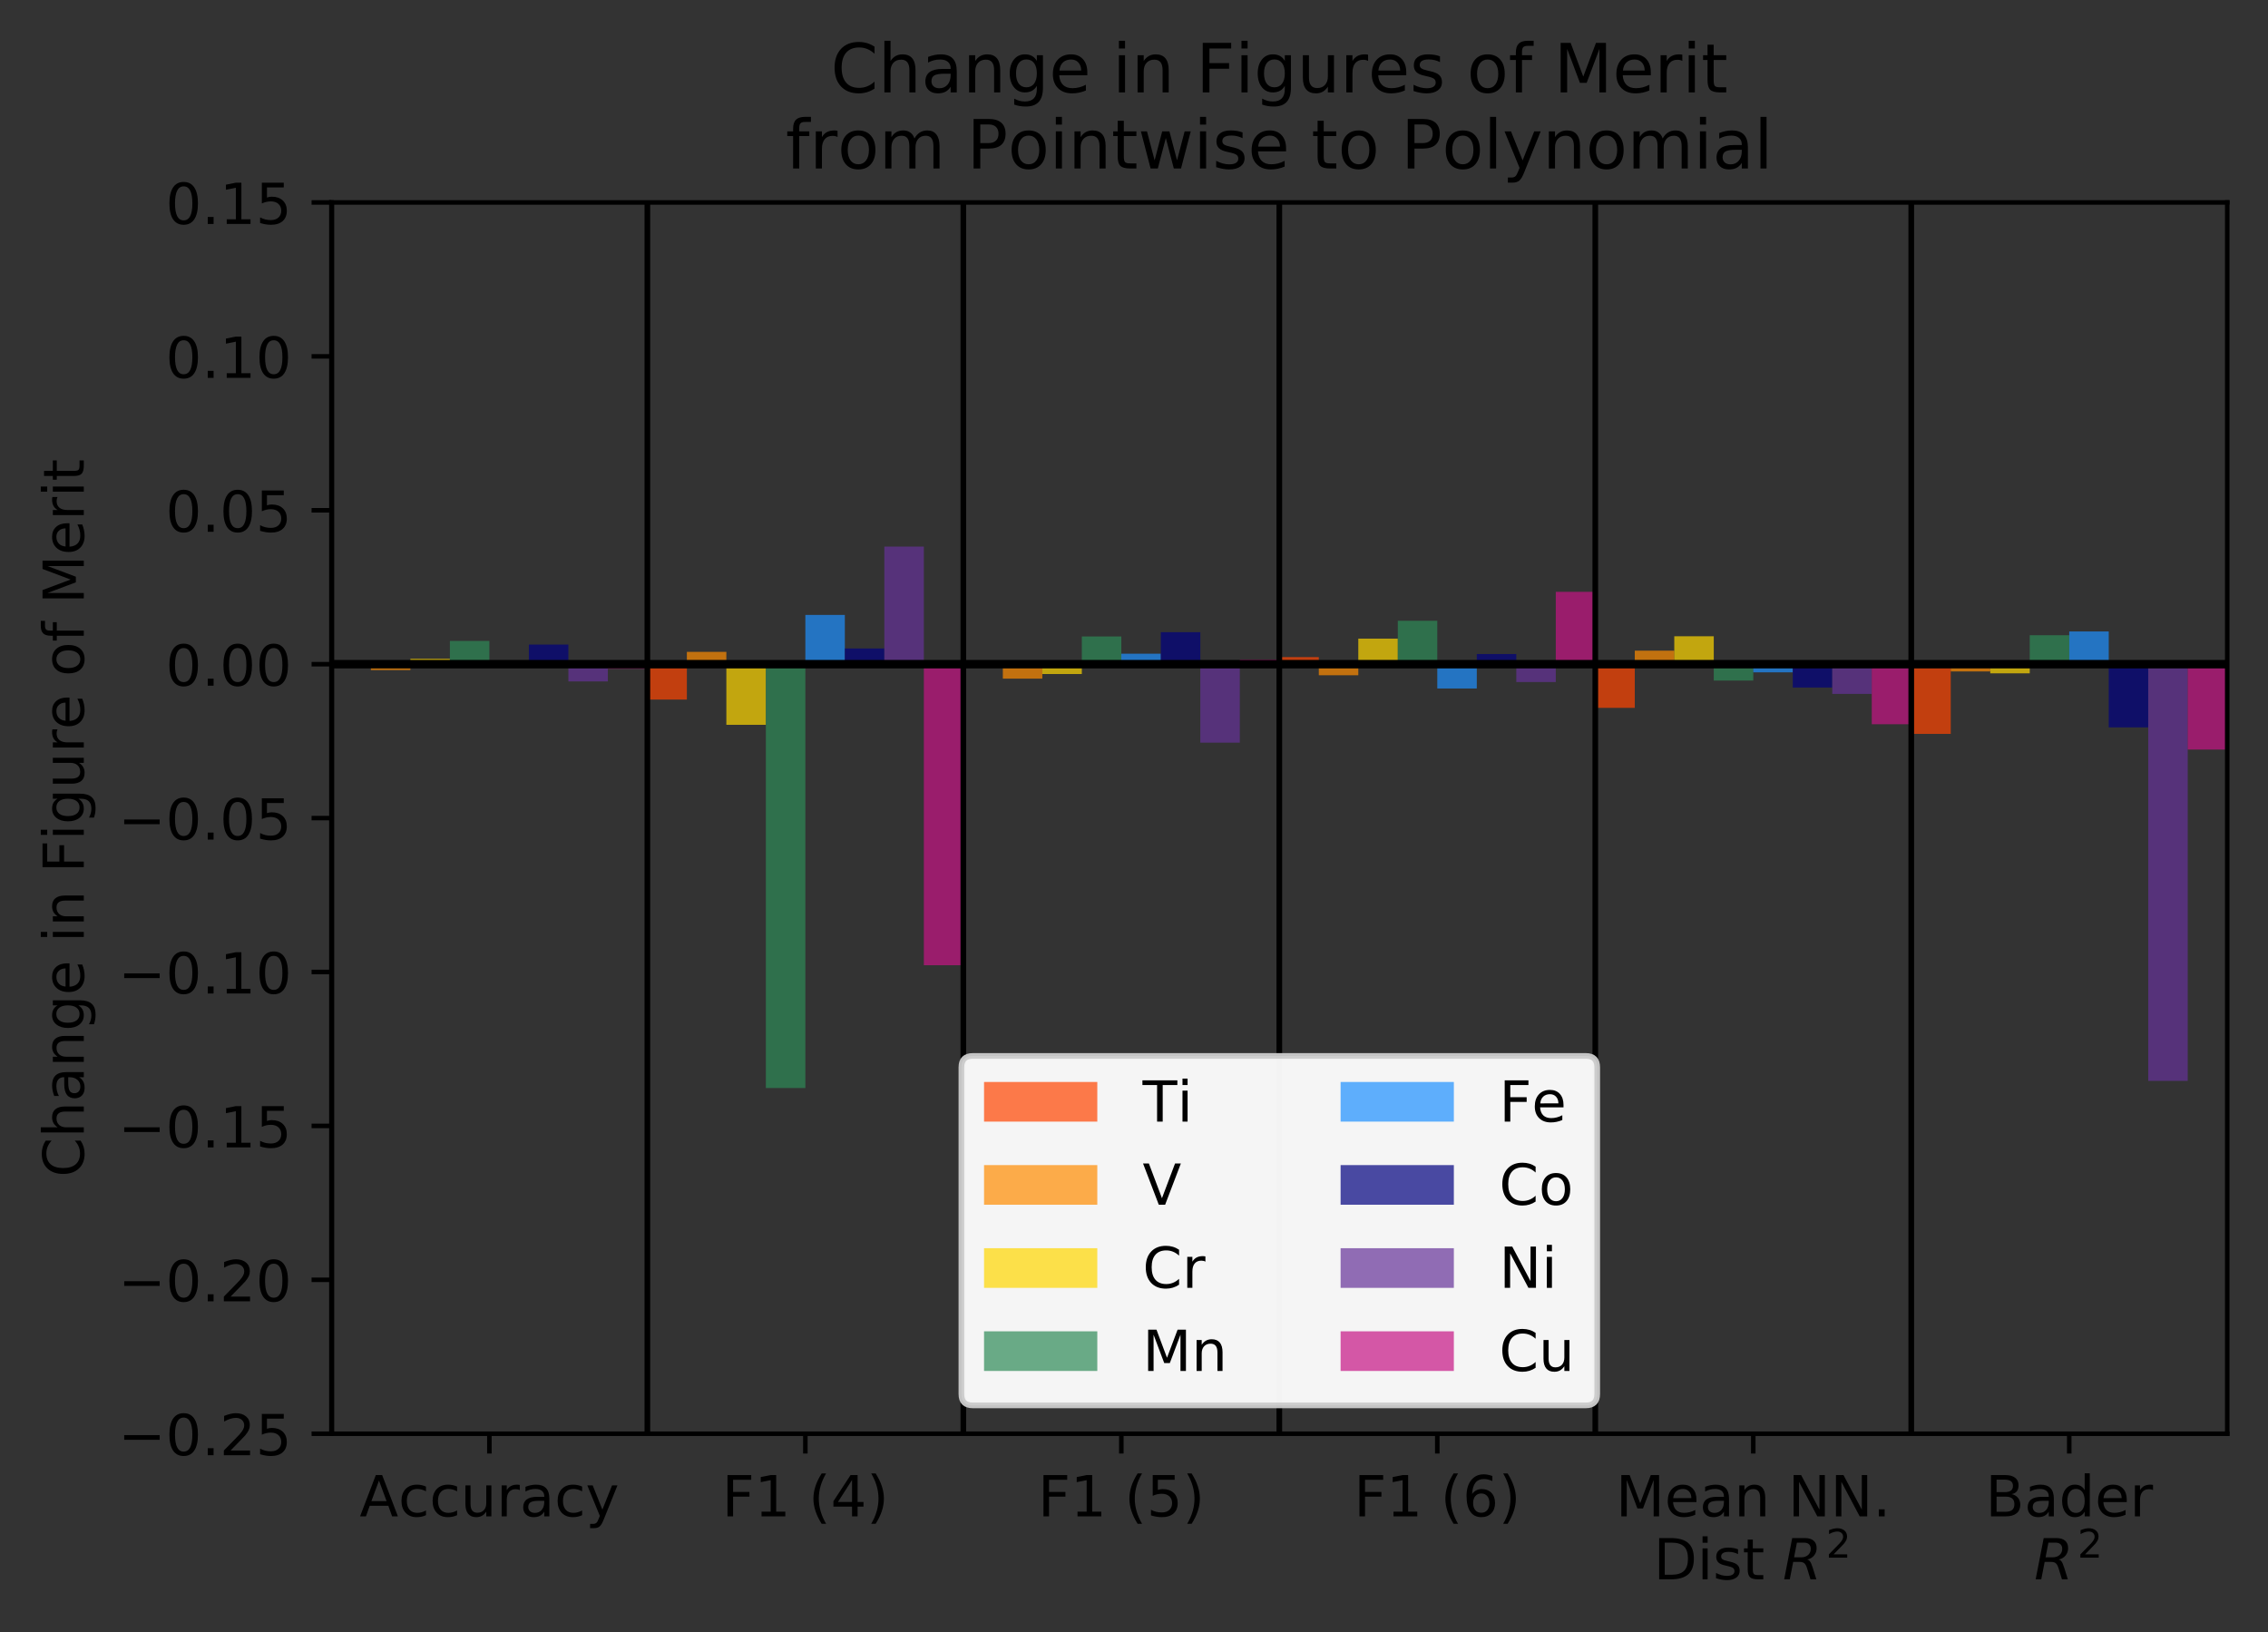 <?xml version="1.0" encoding="utf-8" standalone="no"?>
<!DOCTYPE svg PUBLIC "-//W3C//DTD SVG 1.1//EN"
  "http://www.w3.org/Graphics/SVG/1.1/DTD/svg11.dtd">
<!-- Created with matplotlib (https://matplotlib.org/) -->
<svg height="288.271pt" version="1.1" viewBox="0 0 400.523 288.271" width="400.523pt" xmlns="http://www.w3.org/2000/svg" xmlns:xlink="http://www.w3.org/1999/xlink">
 <rect x="0" y="0" width="400.523" height="288.271" fill="#333333" stroke="none"/>
 <defs>
  <style type="text/css">
*{stroke-linecap:butt;stroke-linejoin:round;}
  </style>
 </defs>
 <g id="figure_1">
  <g id="patch_1">
   <path d="M 0 288.271 
L 400.523 288.271 
L 400.523 0 
L 0 0 
z
" style="fill:none;"/>
  </g>
  <g id="axes_1">
   <g id="patch_2">
    <path d="M 58.523 253.196 
L 393.323 253.196 
L 393.323 35.755 
L 58.523 35.755 
z
" style="fill:none;"/>
   </g>
   <g id="patch_3">
    <path clip-path="url(#pd2d6c13c2e)" d="M 58.523 117.296 
L 65.498 117.296 
L 65.498 117.172 
L 58.523 117.172 
z
" style="fill:#ff4500;opacity:0.7;"/>
   </g>
   <g id="patch_4">
    <path clip-path="url(#pd2d6c13c2e)" d="M 114.323 117.296 
L 121.298 117.296 
L 121.298 123.547 
L 114.323 123.547 
z
" style="fill:#ff4500;opacity:0.7;"/>
   </g>
   <g id="patch_5">
    <path clip-path="url(#pd2d6c13c2e)" d="M 170.123 117.296 
L 177.098 117.296 
L 177.098 117.567 
L 170.123 117.567 
z
" style="fill:#ff4500;opacity:0.7;"/>
   </g>
   <g id="patch_6">
    <path clip-path="url(#pd2d6c13c2e)" d="M 225.923 117.296 
L 232.898 117.296 
L 232.898 116.045 
L 225.923 116.045 
z
" style="fill:#ff4500;opacity:0.7;"/>
   </g>
   <g id="patch_7">
    <path clip-path="url(#pd2d6c13c2e)" d="M 281.723 117.296 
L 288.698 117.296 
L 288.698 125.011 
L 281.723 125.011 
z
" style="fill:#ff4500;opacity:0.7;"/>
   </g>
   <g id="patch_8">
    <path clip-path="url(#pd2d6c13c2e)" d="M 337.523 117.296 
L 344.498 117.296 
L 344.498 129.605 
L 337.523 129.605 
z
" style="fill:#ff4500;opacity:0.7;"/>
   </g>
   <g id="patch_9">
    <path clip-path="url(#pd2d6c13c2e)" d="M 65.498 117.296 
L 72.473 117.296 
L 72.473 118.337 
L 65.498 118.337 
z
" style="fill:#ff8c00;opacity:0.7;"/>
   </g>
   <g id="patch_10">
    <path clip-path="url(#pd2d6c13c2e)" d="M 121.298 117.296 
L 128.273 117.296 
L 128.273 115.121 
L 121.298 115.121 
z
" style="fill:#ff8c00;opacity:0.7;"/>
   </g>
   <g id="patch_11">
    <path clip-path="url(#pd2d6c13c2e)" d="M 177.098 117.296 
L 184.073 117.296 
L 184.073 119.85 
L 177.098 119.85 
z
" style="fill:#ff8c00;opacity:0.7;"/>
   </g>
   <g id="patch_12">
    <path clip-path="url(#pd2d6c13c2e)" d="M 232.898 117.296 
L 239.873 117.296 
L 239.873 119.252 
L 232.898 119.252 
z
" style="fill:#ff8c00;opacity:0.7;"/>
   </g>
   <g id="patch_13">
    <path clip-path="url(#pd2d6c13c2e)" d="M 288.698 117.296 
L 295.673 117.296 
L 295.673 114.909 
L 288.698 114.909 
z
" style="fill:#ff8c00;opacity:0.7;"/>
   </g>
   <g id="patch_14">
    <path clip-path="url(#pd2d6c13c2e)" d="M 344.498 117.296 
L 351.473 117.296 
L 351.473 118.579 
L 344.498 118.579 
z
" style="fill:#ff8c00;opacity:0.7;"/>
   </g>
   <g id="patch_15">
    <path clip-path="url(#pd2d6c13c2e)" d="M 72.473 117.296 
L 79.448 117.296 
L 79.448 116.348 
L 72.473 116.348 
z
" style="fill:#ffd700;opacity:0.7;"/>
   </g>
   <g id="patch_16">
    <path clip-path="url(#pd2d6c13c2e)" d="M 128.273 117.296 
L 135.248 117.296 
L 135.248 128.004 
L 128.273 128.004 
z
" style="fill:#ffd700;opacity:0.7;"/>
   </g>
   <g id="patch_17">
    <path clip-path="url(#pd2d6c13c2e)" d="M 184.073 117.296 
L 191.048 117.296 
L 191.048 119.035 
L 184.073 119.035 
z
" style="fill:#ffd700;opacity:0.7;"/>
   </g>
   <g id="patch_18">
    <path clip-path="url(#pd2d6c13c2e)" d="M 239.873 117.296 
L 246.848 117.296 
L 246.848 112.784 
L 239.873 112.784 
z
" style="fill:#ffd700;opacity:0.7;"/>
   </g>
   <g id="patch_19">
    <path clip-path="url(#pd2d6c13c2e)" d="M 295.673 117.296 
L 302.648 117.296 
L 302.648 112.366 
L 295.673 112.366 
z
" style="fill:#ffd700;opacity:0.7;"/>
   </g>
   <g id="patch_20">
    <path clip-path="url(#pd2d6c13c2e)" d="M 351.473 117.296 
L 358.448 117.296 
L 358.448 118.914 
L 351.473 118.914 
z
" style="fill:#ffd700;opacity:0.7;"/>
   </g>
   <g id="patch_21">
    <path clip-path="url(#pd2d6c13c2e)" d="M 79.448 117.296 
L 86.423 117.296 
L 86.423 113.192 
L 79.448 113.192 
z
" style="fill:#2e8b57;opacity:0.7;"/>
   </g>
   <g id="patch_22">
    <path clip-path="url(#pd2d6c13c2e)" d="M 135.248 117.296 
L 142.223 117.296 
L 142.223 192.149 
L 135.248 192.149 
z
" style="fill:#2e8b57;opacity:0.7;"/>
   </g>
   <g id="patch_23">
    <path clip-path="url(#pd2d6c13c2e)" d="M 191.048 117.296 
L 198.023 117.296 
L 198.023 112.403 
L 191.048 112.403 
z
" style="fill:#2e8b57;opacity:0.7;"/>
   </g>
   <g id="patch_24">
    <path clip-path="url(#pd2d6c13c2e)" d="M 246.848 117.296 
L 253.823 117.296 
L 253.823 109.631 
L 246.848 109.631 
z
" style="fill:#2e8b57;opacity:0.7;"/>
   </g>
   <g id="patch_25">
    <path clip-path="url(#pd2d6c13c2e)" d="M 302.648 117.296 
L 309.623 117.296 
L 309.623 120.192 
L 302.648 120.192 
z
" style="fill:#2e8b57;opacity:0.7;"/>
   </g>
   <g id="patch_26">
    <path clip-path="url(#pd2d6c13c2e)" d="M 358.448 117.296 
L 365.423 117.296 
L 365.423 112.183 
L 358.448 112.183 
z
" style="fill:#2e8b57;opacity:0.7;"/>
   </g>
   <g id="patch_27">
    <path clip-path="url(#pd2d6c13c2e)" d="M 86.423 117.296 
L 93.398 117.296 
L 93.398 116.787 
L 86.423 116.787 
z
" style="fill:#1e90ff;opacity:0.7;"/>
   </g>
   <g id="patch_28">
    <path clip-path="url(#pd2d6c13c2e)" d="M 142.223 117.296 
L 149.198 117.296 
L 149.198 108.598 
L 142.223 108.598 
z
" style="fill:#1e90ff;opacity:0.7;"/>
   </g>
   <g id="patch_29">
    <path clip-path="url(#pd2d6c13c2e)" d="M 198.023 117.296 
L 204.998 117.296 
L 204.998 115.447 
L 198.023 115.447 
z
" style="fill:#1e90ff;opacity:0.7;"/>
   </g>
   <g id="patch_30">
    <path clip-path="url(#pd2d6c13c2e)" d="M 253.823 117.296 
L 260.798 117.296 
L 260.798 121.59 
L 253.823 121.59 
z
" style="fill:#1e90ff;opacity:0.7;"/>
   </g>
   <g id="patch_31">
    <path clip-path="url(#pd2d6c13c2e)" d="M 309.623 117.296 
L 316.598 117.296 
L 316.598 118.737 
L 309.623 118.737 
z
" style="fill:#1e90ff;opacity:0.7;"/>
   </g>
   <g id="patch_32">
    <path clip-path="url(#pd2d6c13c2e)" d="M 365.423 117.296 
L 372.398 117.296 
L 372.398 111.518 
L 365.423 111.518 
z
" style="fill:#1e90ff;opacity:0.7;"/>
   </g>
   <g id="patch_33">
    <path clip-path="url(#pd2d6c13c2e)" d="M 93.398 117.296 
L 100.373 117.296 
L 100.373 113.835 
L 93.398 113.835 
z
" style="fill:#000080;opacity:0.7;"/>
   </g>
   <g id="patch_34">
    <path clip-path="url(#pd2d6c13c2e)" d="M 149.198 117.296 
L 156.173 117.296 
L 156.173 114.523 
L 149.198 114.523 
z
" style="fill:#000080;opacity:0.7;"/>
   </g>
   <g id="patch_35">
    <path clip-path="url(#pd2d6c13c2e)" d="M 204.998 117.296 
L 211.973 117.296 
L 211.973 111.642 
L 204.998 111.642 
z
" style="fill:#000080;opacity:0.7;"/>
   </g>
   <g id="patch_36">
    <path clip-path="url(#pd2d6c13c2e)" d="M 260.798 117.296 
L 267.773 117.296 
L 267.773 115.502 
L 260.798 115.502 
z
" style="fill:#000080;opacity:0.7;"/>
   </g>
   <g id="patch_37">
    <path clip-path="url(#pd2d6c13c2e)" d="M 316.598 117.296 
L 323.573 117.296 
L 323.573 121.421 
L 316.598 121.421 
z
" style="fill:#000080;opacity:0.7;"/>
   </g>
   <g id="patch_38">
    <path clip-path="url(#pd2d6c13c2e)" d="M 372.398 117.296 
L 379.373 117.296 
L 379.373 128.459 
L 372.398 128.459 
z
" style="fill:#000080;opacity:0.7;"/>
   </g>
   <g id="patch_39">
    <path clip-path="url(#pd2d6c13c2e)" d="M 100.373 117.296 
L 107.348 117.296 
L 107.348 120.344 
L 100.373 120.344 
z
" style="fill:#663399;opacity:0.7;"/>
   </g>
   <g id="patch_40">
    <path clip-path="url(#pd2d6c13c2e)" d="M 156.173 117.296 
L 163.148 117.296 
L 163.148 96.53 
L 156.173 96.53 
z
" style="fill:#663399;opacity:0.7;"/>
   </g>
   <g id="patch_41">
    <path clip-path="url(#pd2d6c13c2e)" d="M 211.973 117.296 
L 218.948 117.296 
L 218.948 131.157 
L 211.973 131.157 
z
" style="fill:#663399;opacity:0.7;"/>
   </g>
   <g id="patch_42">
    <path clip-path="url(#pd2d6c13c2e)" d="M 267.773 117.296 
L 274.748 117.296 
L 274.748 120.448 
L 267.773 120.448 
z
" style="fill:#663399;opacity:0.7;"/>
   </g>
   <g id="patch_43">
    <path clip-path="url(#pd2d6c13c2e)" d="M 323.573 117.296 
L 330.548 117.296 
L 330.548 122.546 
L 323.573 122.546 
z
" style="fill:#663399;opacity:0.7;"/>
   </g>
   <g id="patch_44">
    <path clip-path="url(#pd2d6c13c2e)" d="M 379.373 117.296 
L 386.348 117.296 
L 386.348 190.886 
L 379.373 190.886 
z
" style="fill:#663399;opacity:0.7;"/>
   </g>
   <g id="patch_45">
    <path clip-path="url(#pd2d6c13c2e)" d="M 107.348 117.296 
L 114.323 117.296 
L 114.323 118.107 
L 107.348 118.107 
z
" style="fill:#c71585;opacity:0.7;"/>
   </g>
   <g id="patch_46">
    <path clip-path="url(#pd2d6c13c2e)" d="M 163.148 117.296 
L 170.123 117.296 
L 170.123 170.46 
L 163.148 170.46 
z
" style="fill:#c71585;opacity:0.7;"/>
   </g>
   <g id="patch_47">
    <path clip-path="url(#pd2d6c13c2e)" d="M 218.948 117.296 
L 225.923 117.296 
L 225.923 116.48 
L 218.948 116.48 
z
" style="fill:#c71585;opacity:0.7;"/>
   </g>
   <g id="patch_48">
    <path clip-path="url(#pd2d6c13c2e)" d="M 274.748 117.296 
L 281.723 117.296 
L 281.723 104.521 
L 274.748 104.521 
z
" style="fill:#c71585;opacity:0.7;"/>
   </g>
   <g id="patch_49">
    <path clip-path="url(#pd2d6c13c2e)" d="M 330.548 117.296 
L 337.523 117.296 
L 337.523 127.901 
L 330.548 127.901 
z
" style="fill:#c71585;opacity:0.7;"/>
   </g>
   <g id="patch_50">
    <path clip-path="url(#pd2d6c13c2e)" d="M 386.348 117.296 
L 393.323 117.296 
L 393.323 132.378 
L 386.348 132.378 
z
" style="fill:#c71585;opacity:0.7;"/>
   </g>
   <g id="matplotlib.axis_1">
    <g id="xtick_1">
     <g id="line2d_1">
      <defs>
       <path d="M 0 0 
L 0 3.5 
" id="m77b2b0373b" style="stroke:#000000;stroke-width:0.8;"/>
      </defs>
      <g>
       <use style="stroke:#000000;stroke-width:0.8;" x="86.423" xlink:href="#m77b2b0373b" y="253.196"/>
      </g>
     </g>
     <g id="text_1">
      <!-- Accuracy -->
      <defs>
       <path d="M 34.188 63.188 
L 20.797 26.906 
L 47.609 26.906 
z
M 28.609 72.906 
L 39.797 72.906 
L 67.578 0 
L 57.328 0 
L 50.688 18.703 
L 17.828 18.703 
L 11.188 0 
L 0.781 0 
z
" id="DejaVuSans-65"/>
       <path d="M 48.781 52.594 
L 48.781 44.188 
Q 44.969 46.297 41.141 47.344 
Q 37.312 48.391 33.406 48.391 
Q 24.656 48.391 19.812 42.844 
Q 14.984 37.312 14.984 27.297 
Q 14.984 17.281 19.812 11.734 
Q 24.656 6.203 33.406 6.203 
Q 37.312 6.203 41.141 7.25 
Q 44.969 8.297 48.781 10.406 
L 48.781 2.094 
Q 45.016 0.344 40.984 -0.531 
Q 36.969 -1.422 32.422 -1.422 
Q 20.062 -1.422 12.781 6.344 
Q 5.516 14.109 5.516 27.297 
Q 5.516 40.672 12.859 48.328 
Q 20.219 56 33.016 56 
Q 37.156 56 41.109 55.141 
Q 45.062 54.297 48.781 52.594 
z
" id="DejaVuSans-99"/>
       <path d="M 8.5 21.578 
L 8.5 54.688 
L 17.484 54.688 
L 17.484 21.922 
Q 17.484 14.156 20.5 10.266 
Q 23.531 6.391 29.594 6.391 
Q 36.859 6.391 41.078 11.031 
Q 45.312 15.672 45.312 23.688 
L 45.312 54.688 
L 54.297 54.688 
L 54.297 0 
L 45.312 0 
L 45.312 8.406 
Q 42.047 3.422 37.719 1 
Q 33.406 -1.422 27.688 -1.422 
Q 18.266 -1.422 13.375 4.438 
Q 8.5 10.297 8.5 21.578 
z
M 31.109 56 
z
" id="DejaVuSans-117"/>
       <path d="M 41.109 46.297 
Q 39.594 47.172 37.812 47.578 
Q 36.031 48 33.891 48 
Q 26.266 48 22.188 43.047 
Q 18.109 38.094 18.109 28.812 
L 18.109 0 
L 9.078 0 
L 9.078 54.688 
L 18.109 54.688 
L 18.109 46.188 
Q 20.953 51.172 25.484 53.578 
Q 30.031 56 36.531 56 
Q 37.453 56 38.578 55.875 
Q 39.703 55.766 41.062 55.516 
z
" id="DejaVuSans-114"/>
       <path d="M 34.281 27.484 
Q 23.391 27.484 19.188 25 
Q 14.984 22.516 14.984 16.5 
Q 14.984 11.719 18.141 8.906 
Q 21.297 6.109 26.703 6.109 
Q 34.188 6.109 38.703 11.406 
Q 43.219 16.703 43.219 25.484 
L 43.219 27.484 
z
M 52.203 31.203 
L 52.203 0 
L 43.219 0 
L 43.219 8.297 
Q 40.141 3.328 35.547 0.953 
Q 30.953 -1.422 24.312 -1.422 
Q 15.922 -1.422 10.953 3.297 
Q 6 8.016 6 15.922 
Q 6 25.141 12.172 29.828 
Q 18.359 34.516 30.609 34.516 
L 43.219 34.516 
L 43.219 35.406 
Q 43.219 41.609 39.141 45 
Q 35.062 48.391 27.688 48.391 
Q 23 48.391 18.547 47.266 
Q 14.109 46.141 10.016 43.891 
L 10.016 52.203 
Q 14.938 54.109 19.578 55.047 
Q 24.219 56 28.609 56 
Q 40.484 56 46.344 49.844 
Q 52.203 43.703 52.203 31.203 
z
" id="DejaVuSans-97"/>
       <path d="M 32.172 -5.078 
Q 28.375 -14.844 24.75 -17.812 
Q 21.141 -20.797 15.094 -20.797 
L 7.906 -20.797 
L 7.906 -13.281 
L 13.188 -13.281 
Q 16.891 -13.281 18.938 -11.516 
Q 21 -9.766 23.484 -3.219 
L 25.094 0.875 
L 2.984 54.688 
L 12.5 54.688 
L 29.594 11.922 
L 46.688 54.688 
L 56.203 54.688 
z
" id="DejaVuSans-121"/>
      </defs>
      <g transform="translate(63.509 267.794)scale(0.1 -0.1)">
       <use xlink:href="#DejaVuSans-65"/>
       <use x="68.393" xlink:href="#DejaVuSans-99"/>
       <use x="123.373" xlink:href="#DejaVuSans-99"/>
       <use x="178.354" xlink:href="#DejaVuSans-117"/>
       <use x="241.732" xlink:href="#DejaVuSans-114"/>
       <use x="282.846" xlink:href="#DejaVuSans-97"/>
       <use x="344.125" xlink:href="#DejaVuSans-99"/>
       <use x="399.105" xlink:href="#DejaVuSans-121"/>
      </g>
     </g>
    </g>
    <g id="xtick_2">
     <g id="line2d_2">
      <g>
       <use style="stroke:#000000;stroke-width:0.8;" x="142.223" xlink:href="#m77b2b0373b" y="253.196"/>
      </g>
     </g>
     <g id="text_2">
      <!-- F1 (4) -->
      <defs>
       <path d="M 9.812 72.906 
L 51.703 72.906 
L 51.703 64.594 
L 19.672 64.594 
L 19.672 43.109 
L 48.578 43.109 
L 48.578 34.812 
L 19.672 34.812 
L 19.672 0 
L 9.812 0 
z
" id="DejaVuSans-70"/>
       <path d="M 12.406 8.297 
L 28.516 8.297 
L 28.516 63.922 
L 10.984 60.406 
L 10.984 69.391 
L 28.422 72.906 
L 38.281 72.906 
L 38.281 8.297 
L 54.391 8.297 
L 54.391 0 
L 12.406 0 
z
" id="DejaVuSans-49"/>
       <path id="DejaVuSans-32"/>
       <path d="M 31 75.875 
Q 24.469 64.656 21.281 53.656 
Q 18.109 42.672 18.109 31.391 
Q 18.109 20.125 21.312 9.062 
Q 24.516 -2 31 -13.188 
L 23.188 -13.188 
Q 15.875 -1.703 12.234 9.375 
Q 8.594 20.453 8.594 31.391 
Q 8.594 42.281 12.203 53.312 
Q 15.828 64.359 23.188 75.875 
z
" id="DejaVuSans-40"/>
       <path d="M 37.797 64.312 
L 12.891 25.391 
L 37.797 25.391 
z
M 35.203 72.906 
L 47.609 72.906 
L 47.609 25.391 
L 58.016 25.391 
L 58.016 17.188 
L 47.609 17.188 
L 47.609 0 
L 37.797 0 
L 37.797 17.188 
L 4.891 17.188 
L 4.891 26.703 
z
" id="DejaVuSans-52"/>
       <path d="M 8.016 75.875 
L 15.828 75.875 
Q 23.141 64.359 26.781 53.312 
Q 30.422 42.281 30.422 31.391 
Q 30.422 20.453 26.781 9.375 
Q 23.141 -1.703 15.828 -13.188 
L 8.016 -13.188 
Q 14.5 -2 17.703 9.062 
Q 20.906 20.125 20.906 31.391 
Q 20.906 42.672 17.703 53.656 
Q 14.5 64.656 8.016 75.875 
z
" id="DejaVuSans-41"/>
      </defs>
      <g transform="translate(127.495 267.794)scale(0.1 -0.1)">
       <use xlink:href="#DejaVuSans-70"/>
       <use x="57.52" xlink:href="#DejaVuSans-49"/>
       <use x="121.143" xlink:href="#DejaVuSans-32"/>
       <use x="152.93" xlink:href="#DejaVuSans-40"/>
       <use x="191.943" xlink:href="#DejaVuSans-52"/>
       <use x="255.566" xlink:href="#DejaVuSans-41"/>
      </g>
     </g>
    </g>
    <g id="xtick_3">
     <g id="line2d_3">
      <g>
       <use style="stroke:#000000;stroke-width:0.8;" x="198.023" xlink:href="#m77b2b0373b" y="253.196"/>
      </g>
     </g>
     <g id="text_3">
      <!-- F1 (5) -->
      <defs>
       <path d="M 10.797 72.906 
L 49.516 72.906 
L 49.516 64.594 
L 19.828 64.594 
L 19.828 46.734 
Q 21.969 47.469 24.109 47.828 
Q 26.266 48.188 28.422 48.188 
Q 40.625 48.188 47.75 41.5 
Q 54.891 34.812 54.891 23.391 
Q 54.891 11.625 47.562 5.094 
Q 40.234 -1.422 26.906 -1.422 
Q 22.312 -1.422 17.547 -0.641 
Q 12.797 0.141 7.719 1.703 
L 7.719 11.625 
Q 12.109 9.234 16.797 8.062 
Q 21.484 6.891 26.703 6.891 
Q 35.156 6.891 40.078 11.328 
Q 45.016 15.766 45.016 23.391 
Q 45.016 31 40.078 35.438 
Q 35.156 39.891 26.703 39.891 
Q 22.75 39.891 18.812 39.016 
Q 14.891 38.141 10.797 36.281 
z
" id="DejaVuSans-53"/>
      </defs>
      <g transform="translate(183.295 267.794)scale(0.1 -0.1)">
       <use xlink:href="#DejaVuSans-70"/>
       <use x="57.52" xlink:href="#DejaVuSans-49"/>
       <use x="121.143" xlink:href="#DejaVuSans-32"/>
       <use x="152.93" xlink:href="#DejaVuSans-40"/>
       <use x="191.943" xlink:href="#DejaVuSans-53"/>
       <use x="255.566" xlink:href="#DejaVuSans-41"/>
      </g>
     </g>
    </g>
    <g id="xtick_4">
     <g id="line2d_4">
      <g>
       <use style="stroke:#000000;stroke-width:0.8;" x="253.823" xlink:href="#m77b2b0373b" y="253.196"/>
      </g>
     </g>
     <g id="text_4">
      <!-- F1 (6) -->
      <defs>
       <path d="M 33.016 40.375 
Q 26.375 40.375 22.484 35.828 
Q 18.609 31.297 18.609 23.391 
Q 18.609 15.531 22.484 10.953 
Q 26.375 6.391 33.016 6.391 
Q 39.656 6.391 43.531 10.953 
Q 47.406 15.531 47.406 23.391 
Q 47.406 31.297 43.531 35.828 
Q 39.656 40.375 33.016 40.375 
z
M 52.594 71.297 
L 52.594 62.312 
Q 48.875 64.062 45.094 64.984 
Q 41.312 65.922 37.594 65.922 
Q 27.828 65.922 22.672 59.328 
Q 17.531 52.734 16.797 39.406 
Q 19.672 43.656 24.016 45.922 
Q 28.375 48.188 33.594 48.188 
Q 44.578 48.188 50.953 41.516 
Q 57.328 34.859 57.328 23.391 
Q 57.328 12.156 50.688 5.359 
Q 44.047 -1.422 33.016 -1.422 
Q 20.359 -1.422 13.672 8.266 
Q 6.984 17.969 6.984 36.375 
Q 6.984 53.656 15.188 63.938 
Q 23.391 74.219 37.203 74.219 
Q 40.922 74.219 44.703 73.484 
Q 48.484 72.75 52.594 71.297 
z
" id="DejaVuSans-54"/>
      </defs>
      <g transform="translate(239.095 267.794)scale(0.1 -0.1)">
       <use xlink:href="#DejaVuSans-70"/>
       <use x="57.52" xlink:href="#DejaVuSans-49"/>
       <use x="121.143" xlink:href="#DejaVuSans-32"/>
       <use x="152.93" xlink:href="#DejaVuSans-40"/>
       <use x="191.943" xlink:href="#DejaVuSans-54"/>
       <use x="255.566" xlink:href="#DejaVuSans-41"/>
      </g>
     </g>
    </g>
    <g id="xtick_5">
     <g id="line2d_5">
      <g>
       <use style="stroke:#000000;stroke-width:0.8;" x="309.623" xlink:href="#m77b2b0373b" y="253.196"/>
      </g>
     </g>
     <g id="text_5">
      <!-- Mean NN. -->
      <defs>
       <path d="M 9.812 72.906 
L 24.516 72.906 
L 43.109 23.297 
L 61.812 72.906 
L 76.516 72.906 
L 76.516 0 
L 66.891 0 
L 66.891 64.016 
L 48.094 14.016 
L 38.188 14.016 
L 19.391 64.016 
L 19.391 0 
L 9.812 0 
z
" id="DejaVuSans-77"/>
       <path d="M 56.203 29.594 
L 56.203 25.203 
L 14.891 25.203 
Q 15.484 15.922 20.484 11.062 
Q 25.484 6.203 34.422 6.203 
Q 39.594 6.203 44.453 7.469 
Q 49.312 8.734 54.109 11.281 
L 54.109 2.781 
Q 49.266 0.734 44.188 -0.344 
Q 39.109 -1.422 33.891 -1.422 
Q 20.797 -1.422 13.156 6.188 
Q 5.516 13.812 5.516 26.812 
Q 5.516 40.234 12.766 48.109 
Q 20.016 56 32.328 56 
Q 43.359 56 49.781 48.891 
Q 56.203 41.797 56.203 29.594 
z
M 47.219 32.234 
Q 47.125 39.594 43.094 43.984 
Q 39.062 48.391 32.422 48.391 
Q 24.906 48.391 20.391 44.141 
Q 15.875 39.891 15.188 32.172 
z
" id="DejaVuSans-101"/>
       <path d="M 54.891 33.016 
L 54.891 0 
L 45.906 0 
L 45.906 32.719 
Q 45.906 40.484 42.875 44.328 
Q 39.844 48.188 33.797 48.188 
Q 26.516 48.188 22.312 43.547 
Q 18.109 38.922 18.109 30.906 
L 18.109 0 
L 9.078 0 
L 9.078 54.688 
L 18.109 54.688 
L 18.109 46.188 
Q 21.344 51.125 25.703 53.562 
Q 30.078 56 35.797 56 
Q 45.219 56 50.047 50.172 
Q 54.891 44.344 54.891 33.016 
z
" id="DejaVuSans-110"/>
       <path d="M 9.812 72.906 
L 23.094 72.906 
L 55.422 11.922 
L 55.422 72.906 
L 64.984 72.906 
L 64.984 0 
L 51.703 0 
L 19.391 60.984 
L 19.391 0 
L 9.812 0 
z
" id="DejaVuSans-78"/>
       <path d="M 10.688 12.406 
L 21 12.406 
L 21 0 
L 10.688 0 
z
" id="DejaVuSans-46"/>
      </defs>
      <g transform="translate(285.341 267.794)scale(0.1 -0.1)">
       <use xlink:href="#DejaVuSans-77"/>
       <use x="86.279" xlink:href="#DejaVuSans-101"/>
       <use x="147.803" xlink:href="#DejaVuSans-97"/>
       <use x="209.082" xlink:href="#DejaVuSans-110"/>
       <use x="272.461" xlink:href="#DejaVuSans-32"/>
       <use x="304.248" xlink:href="#DejaVuSans-78"/>
       <use x="379.053" xlink:href="#DejaVuSans-78"/>
       <use x="453.857" xlink:href="#DejaVuSans-46"/>
      </g>
      <!-- Dist $R^2$ -->
      <defs>
       <path d="M 19.672 64.797 
L 19.672 8.109 
L 31.594 8.109 
Q 46.688 8.109 53.688 14.938 
Q 60.688 21.781 60.688 36.531 
Q 60.688 51.172 53.688 57.984 
Q 46.688 64.797 31.594 64.797 
z
M 9.812 72.906 
L 30.078 72.906 
Q 51.266 72.906 61.172 64.094 
Q 71.094 55.281 71.094 36.531 
Q 71.094 17.672 61.125 8.828 
Q 51.172 0 30.078 0 
L 9.812 0 
z
" id="DejaVuSans-68"/>
       <path d="M 9.422 54.688 
L 18.406 54.688 
L 18.406 0 
L 9.422 0 
z
M 9.422 75.984 
L 18.406 75.984 
L 18.406 64.594 
L 9.422 64.594 
z
" id="DejaVuSans-105"/>
       <path d="M 44.281 53.078 
L 44.281 44.578 
Q 40.484 46.531 36.375 47.5 
Q 32.281 48.484 27.875 48.484 
Q 21.188 48.484 17.844 46.438 
Q 14.5 44.391 14.5 40.281 
Q 14.5 37.156 16.891 35.375 
Q 19.281 33.594 26.516 31.984 
L 29.594 31.297 
Q 39.156 29.25 43.188 25.516 
Q 47.219 21.781 47.219 15.094 
Q 47.219 7.469 41.188 3.016 
Q 35.156 -1.422 24.609 -1.422 
Q 20.219 -1.422 15.453 -0.562 
Q 10.688 0.297 5.422 2 
L 5.422 11.281 
Q 10.406 8.688 15.234 7.391 
Q 20.062 6.109 24.812 6.109 
Q 31.156 6.109 34.562 8.281 
Q 37.984 10.453 37.984 14.406 
Q 37.984 18.062 35.516 20.016 
Q 33.062 21.969 24.703 23.781 
L 21.578 24.516 
Q 13.234 26.266 9.516 29.906 
Q 5.812 33.547 5.812 39.891 
Q 5.812 47.609 11.281 51.797 
Q 16.75 56 26.812 56 
Q 31.781 56 36.172 55.266 
Q 40.578 54.547 44.281 53.078 
z
" id="DejaVuSans-115"/>
       <path d="M 18.312 70.219 
L 18.312 54.688 
L 36.812 54.688 
L 36.812 47.703 
L 18.312 47.703 
L 18.312 18.016 
Q 18.312 11.328 20.141 9.422 
Q 21.969 7.516 27.594 7.516 
L 36.812 7.516 
L 36.812 0 
L 27.594 0 
Q 17.188 0 13.234 3.875 
Q 9.281 7.766 9.281 18.016 
L 9.281 47.703 
L 2.688 47.703 
L 2.688 54.688 
L 9.281 54.688 
L 9.281 70.219 
z
" id="DejaVuSans-116"/>
       <path d="M 25.203 64.797 
L 20.219 38.922 
L 32.906 38.922 
Q 40.375 38.922 44.984 43.047 
Q 49.609 47.172 49.609 53.812 
Q 49.609 59.125 46.5 61.953 
Q 43.406 64.797 37.594 64.797 
z
M 43.312 35.016 
Q 46.438 34.281 48.516 31.391 
Q 50.594 28.516 53.328 19.922 
L 59.516 0 
L 49.125 0 
L 43.406 18.703 
Q 41.219 25.922 38.328 28.359 
Q 35.453 30.812 29.5 30.812 
L 18.609 30.812 
L 12.594 0 
L 2.688 0 
L 16.891 72.906 
L 39.109 72.906 
Q 49.219 72.906 54.609 68.328 
Q 60.016 63.766 60.016 55.172 
Q 60.016 47.562 55.422 41.984 
Q 50.828 36.422 43.312 35.016 
z
" id="DejaVuSans-Oblique-82"/>
       <path d="M 19.188 8.297 
L 53.609 8.297 
L 53.609 0 
L 7.328 0 
L 7.328 8.297 
Q 12.938 14.109 22.625 23.891 
Q 32.328 33.688 34.812 36.531 
Q 39.547 41.844 41.422 45.531 
Q 43.312 49.219 43.312 52.781 
Q 43.312 58.594 39.234 62.25 
Q 35.156 65.922 28.609 65.922 
Q 23.969 65.922 18.812 64.312 
Q 13.672 62.703 7.812 59.422 
L 7.812 69.391 
Q 13.766 71.781 18.938 73 
Q 24.125 74.219 28.422 74.219 
Q 39.75 74.219 46.484 68.547 
Q 53.219 62.891 53.219 53.422 
Q 53.219 48.922 51.531 44.891 
Q 49.859 40.875 45.406 35.406 
Q 44.188 33.984 37.641 27.219 
Q 31.109 20.453 19.188 8.297 
z
" id="DejaVuSans-50"/>
      </defs>
      <g transform="translate(292.023 278.992)scale(0.1 -0.1)">
       <use transform="translate(0 0.766)" xlink:href="#DejaVuSans-68"/>
       <use transform="translate(77.002 0.766)" xlink:href="#DejaVuSans-105"/>
       <use transform="translate(104.785 0.766)" xlink:href="#DejaVuSans-115"/>
       <use transform="translate(156.885 0.766)" xlink:href="#DejaVuSans-116"/>
       <use transform="translate(196.094 0.766)" xlink:href="#DejaVuSans-32"/>
       <use transform="translate(227.881 0.766)" xlink:href="#DejaVuSans-Oblique-82"/>
       <use transform="translate(304.38 39.047)scale(0.7)" xlink:href="#DejaVuSans-50"/>
      </g>
     </g>
    </g>
    <g id="xtick_6">
     <g id="line2d_6">
      <g>
       <use style="stroke:#000000;stroke-width:0.8;" x="365.423" xlink:href="#m77b2b0373b" y="253.196"/>
      </g>
     </g>
     <g id="text_6">
      <!-- Bader -->
      <defs>
       <path d="M 19.672 34.812 
L 19.672 8.109 
L 35.5 8.109 
Q 43.453 8.109 47.281 11.406 
Q 51.125 14.703 51.125 21.484 
Q 51.125 28.328 47.281 31.562 
Q 43.453 34.812 35.5 34.812 
z
M 19.672 64.797 
L 19.672 42.828 
L 34.281 42.828 
Q 41.5 42.828 45.031 45.531 
Q 48.578 48.25 48.578 53.812 
Q 48.578 59.328 45.031 62.062 
Q 41.5 64.797 34.281 64.797 
z
M 9.812 72.906 
L 35.016 72.906 
Q 46.297 72.906 52.391 68.219 
Q 58.5 63.531 58.5 54.891 
Q 58.5 48.188 55.375 44.234 
Q 52.25 40.281 46.188 39.312 
Q 53.469 37.75 57.5 32.781 
Q 61.531 27.828 61.531 20.406 
Q 61.531 10.641 54.891 5.312 
Q 48.25 0 35.984 0 
L 9.812 0 
z
" id="DejaVuSans-66"/>
       <path d="M 45.406 46.391 
L 45.406 75.984 
L 54.391 75.984 
L 54.391 0 
L 45.406 0 
L 45.406 8.203 
Q 42.578 3.328 38.25 0.953 
Q 33.938 -1.422 27.875 -1.422 
Q 17.969 -1.422 11.734 6.484 
Q 5.516 14.406 5.516 27.297 
Q 5.516 40.188 11.734 48.094 
Q 17.969 56 27.875 56 
Q 33.938 56 38.25 53.625 
Q 42.578 51.266 45.406 46.391 
z
M 14.797 27.297 
Q 14.797 17.391 18.875 11.75 
Q 22.953 6.109 30.078 6.109 
Q 37.203 6.109 41.297 11.75 
Q 45.406 17.391 45.406 27.297 
Q 45.406 37.203 41.297 42.844 
Q 37.203 48.484 30.078 48.484 
Q 22.953 48.484 18.875 42.844 
Q 14.797 37.203 14.797 27.297 
z
" id="DejaVuSans-100"/>
      </defs>
      <g transform="translate(350.623 267.794)scale(0.1 -0.1)">
       <use xlink:href="#DejaVuSans-66"/>
       <use x="68.604" xlink:href="#DejaVuSans-97"/>
       <use x="129.883" xlink:href="#DejaVuSans-100"/>
       <use x="193.359" xlink:href="#DejaVuSans-101"/>
       <use x="254.883" xlink:href="#DejaVuSans-114"/>
      </g>
      <!-- $R^2$ -->
      <g transform="translate(359.223 278.992)scale(0.1 -0.1)">
       <use transform="translate(0 0.766)" xlink:href="#DejaVuSans-Oblique-82"/>
       <use transform="translate(76.499 39.047)scale(0.7)" xlink:href="#DejaVuSans-50"/>
      </g>
     </g>
    </g>
   </g>
   <g id="matplotlib.axis_2">
    <g id="ytick_1">
     <g id="line2d_7">
      <defs>
       <path d="M 0 0 
L -3.5 0 
" id="m5fc26fbf35" style="stroke:#000000;stroke-width:0.8;"/>
      </defs>
      <g>
       <use style="stroke:#000000;stroke-width:0.8;" x="58.523" xlink:href="#m5fc26fbf35" y="253.196"/>
      </g>
     </g>
     <g id="text_7">
      <!-- −0.25 -->
      <defs>
       <path d="M 10.594 35.5 
L 73.188 35.5 
L 73.188 27.203 
L 10.594 27.203 
z
" id="DejaVuSans-8722"/>
       <path d="M 31.781 66.406 
Q 24.172 66.406 20.328 58.906 
Q 16.5 51.422 16.5 36.375 
Q 16.5 21.391 20.328 13.891 
Q 24.172 6.391 31.781 6.391 
Q 39.453 6.391 43.281 13.891 
Q 47.125 21.391 47.125 36.375 
Q 47.125 51.422 43.281 58.906 
Q 39.453 66.406 31.781 66.406 
z
M 31.781 74.219 
Q 44.047 74.219 50.516 64.516 
Q 56.984 54.828 56.984 36.375 
Q 56.984 17.969 50.516 8.266 
Q 44.047 -1.422 31.781 -1.422 
Q 19.531 -1.422 13.062 8.266 
Q 6.594 17.969 6.594 36.375 
Q 6.594 54.828 13.062 64.516 
Q 19.531 74.219 31.781 74.219 
z
" id="DejaVuSans-48"/>
      </defs>
      <g transform="translate(20.878 256.995)scale(0.1 -0.1)">
       <use xlink:href="#DejaVuSans-8722"/>
       <use x="83.789" xlink:href="#DejaVuSans-48"/>
       <use x="147.412" xlink:href="#DejaVuSans-46"/>
       <use x="179.199" xlink:href="#DejaVuSans-50"/>
       <use x="242.822" xlink:href="#DejaVuSans-53"/>
      </g>
     </g>
    </g>
    <g id="ytick_2">
     <g id="line2d_8">
      <g>
       <use style="stroke:#000000;stroke-width:0.8;" x="58.523" xlink:href="#m5fc26fbf35" y="226.016"/>
      </g>
     </g>
     <g id="text_8">
      <!-- −0.20 -->
      <g transform="translate(20.878 229.815)scale(0.1 -0.1)">
       <use xlink:href="#DejaVuSans-8722"/>
       <use x="83.789" xlink:href="#DejaVuSans-48"/>
       <use x="147.412" xlink:href="#DejaVuSans-46"/>
       <use x="179.199" xlink:href="#DejaVuSans-50"/>
       <use x="242.822" xlink:href="#DejaVuSans-48"/>
      </g>
     </g>
    </g>
    <g id="ytick_3">
     <g id="line2d_9">
      <g>
       <use style="stroke:#000000;stroke-width:0.8;" x="58.523" xlink:href="#m5fc26fbf35" y="198.835"/>
      </g>
     </g>
     <g id="text_9">
      <!-- −0.15 -->
      <g transform="translate(20.878 202.635)scale(0.1 -0.1)">
       <use xlink:href="#DejaVuSans-8722"/>
       <use x="83.789" xlink:href="#DejaVuSans-48"/>
       <use x="147.412" xlink:href="#DejaVuSans-46"/>
       <use x="179.199" xlink:href="#DejaVuSans-49"/>
       <use x="242.822" xlink:href="#DejaVuSans-53"/>
      </g>
     </g>
    </g>
    <g id="ytick_4">
     <g id="line2d_10">
      <g>
       <use style="stroke:#000000;stroke-width:0.8;" x="58.523" xlink:href="#m5fc26fbf35" y="171.655"/>
      </g>
     </g>
     <g id="text_10">
      <!-- −0.10 -->
      <g transform="translate(20.878 175.455)scale(0.1 -0.1)">
       <use xlink:href="#DejaVuSans-8722"/>
       <use x="83.789" xlink:href="#DejaVuSans-48"/>
       <use x="147.412" xlink:href="#DejaVuSans-46"/>
       <use x="179.199" xlink:href="#DejaVuSans-49"/>
       <use x="242.822" xlink:href="#DejaVuSans-48"/>
      </g>
     </g>
    </g>
    <g id="ytick_5">
     <g id="line2d_11">
      <g>
       <use style="stroke:#000000;stroke-width:0.8;" x="58.523" xlink:href="#m5fc26fbf35" y="144.476"/>
      </g>
     </g>
     <g id="text_11">
      <!-- −0.05 -->
      <g transform="translate(20.878 148.275)scale(0.1 -0.1)">
       <use xlink:href="#DejaVuSans-8722"/>
       <use x="83.789" xlink:href="#DejaVuSans-48"/>
       <use x="147.412" xlink:href="#DejaVuSans-46"/>
       <use x="179.199" xlink:href="#DejaVuSans-48"/>
       <use x="242.822" xlink:href="#DejaVuSans-53"/>
      </g>
     </g>
    </g>
    <g id="ytick_6">
     <g id="line2d_12">
      <g>
       <use style="stroke:#000000;stroke-width:0.8;" x="58.523" xlink:href="#m5fc26fbf35" y="117.296"/>
      </g>
     </g>
     <g id="text_12">
      <!-- 0.00 -->
      <g transform="translate(29.258 121.095)scale(0.1 -0.1)">
       <use xlink:href="#DejaVuSans-48"/>
       <use x="63.623" xlink:href="#DejaVuSans-46"/>
       <use x="95.41" xlink:href="#DejaVuSans-48"/>
       <use x="159.033" xlink:href="#DejaVuSans-48"/>
      </g>
     </g>
    </g>
    <g id="ytick_7">
     <g id="line2d_13">
      <g>
       <use style="stroke:#000000;stroke-width:0.8;" x="58.523" xlink:href="#m5fc26fbf35" y="90.115"/>
      </g>
     </g>
     <g id="text_13">
      <!-- 0.05 -->
      <g transform="translate(29.258 93.915)scale(0.1 -0.1)">
       <use xlink:href="#DejaVuSans-48"/>
       <use x="63.623" xlink:href="#DejaVuSans-46"/>
       <use x="95.41" xlink:href="#DejaVuSans-48"/>
       <use x="159.033" xlink:href="#DejaVuSans-53"/>
      </g>
     </g>
    </g>
    <g id="ytick_8">
     <g id="line2d_14">
      <g>
       <use style="stroke:#000000;stroke-width:0.8;" x="58.523" xlink:href="#m5fc26fbf35" y="62.935"/>
      </g>
     </g>
     <g id="text_14">
      <!-- 0.10 -->
      <g transform="translate(29.258 66.735)scale(0.1 -0.1)">
       <use xlink:href="#DejaVuSans-48"/>
       <use x="63.623" xlink:href="#DejaVuSans-46"/>
       <use x="95.41" xlink:href="#DejaVuSans-49"/>
       <use x="159.033" xlink:href="#DejaVuSans-48"/>
      </g>
     </g>
    </g>
    <g id="ytick_9">
     <g id="line2d_15">
      <g>
       <use style="stroke:#000000;stroke-width:0.8;" x="58.523" xlink:href="#m5fc26fbf35" y="35.755"/>
      </g>
     </g>
     <g id="text_15">
      <!-- 0.15 -->
      <g transform="translate(29.258 39.555)scale(0.1 -0.1)">
       <use xlink:href="#DejaVuSans-48"/>
       <use x="63.623" xlink:href="#DejaVuSans-46"/>
       <use x="95.41" xlink:href="#DejaVuSans-49"/>
       <use x="159.033" xlink:href="#DejaVuSans-53"/>
      </g>
     </g>
    </g>
    <g id="text_16">
     <!-- Change in Figure of Merit -->
     <defs>
      <path d="M 64.406 67.281 
L 64.406 56.891 
Q 59.422 61.531 53.781 63.812 
Q 48.141 66.109 41.797 66.109 
Q 29.297 66.109 22.656 58.469 
Q 16.016 50.828 16.016 36.375 
Q 16.016 21.969 22.656 14.328 
Q 29.297 6.688 41.797 6.688 
Q 48.141 6.688 53.781 8.984 
Q 59.422 11.281 64.406 15.922 
L 64.406 5.609 
Q 59.234 2.094 53.438 0.328 
Q 47.656 -1.422 41.219 -1.422 
Q 24.656 -1.422 15.125 8.703 
Q 5.609 18.844 5.609 36.375 
Q 5.609 53.953 15.125 64.078 
Q 24.656 74.219 41.219 74.219 
Q 47.75 74.219 53.531 72.484 
Q 59.328 70.75 64.406 67.281 
z
" id="DejaVuSans-67"/>
      <path d="M 54.891 33.016 
L 54.891 0 
L 45.906 0 
L 45.906 32.719 
Q 45.906 40.484 42.875 44.328 
Q 39.844 48.188 33.797 48.188 
Q 26.516 48.188 22.312 43.547 
Q 18.109 38.922 18.109 30.906 
L 18.109 0 
L 9.078 0 
L 9.078 75.984 
L 18.109 75.984 
L 18.109 46.188 
Q 21.344 51.125 25.703 53.562 
Q 30.078 56 35.797 56 
Q 45.219 56 50.047 50.172 
Q 54.891 44.344 54.891 33.016 
z
" id="DejaVuSans-104"/>
      <path d="M 45.406 27.984 
Q 45.406 37.75 41.375 43.109 
Q 37.359 48.484 30.078 48.484 
Q 22.859 48.484 18.828 43.109 
Q 14.797 37.75 14.797 27.984 
Q 14.797 18.266 18.828 12.891 
Q 22.859 7.516 30.078 7.516 
Q 37.359 7.516 41.375 12.891 
Q 45.406 18.266 45.406 27.984 
z
M 54.391 6.781 
Q 54.391 -7.172 48.188 -13.984 
Q 42 -20.797 29.203 -20.797 
Q 24.469 -20.797 20.266 -20.094 
Q 16.062 -19.391 12.109 -17.922 
L 12.109 -9.188 
Q 16.062 -11.328 19.922 -12.344 
Q 23.781 -13.375 27.781 -13.375 
Q 36.625 -13.375 41.016 -8.766 
Q 45.406 -4.156 45.406 5.172 
L 45.406 9.625 
Q 42.625 4.781 38.281 2.391 
Q 33.938 0 27.875 0 
Q 17.828 0 11.672 7.656 
Q 5.516 15.328 5.516 27.984 
Q 5.516 40.672 11.672 48.328 
Q 17.828 56 27.875 56 
Q 33.938 56 38.281 53.609 
Q 42.625 51.219 45.406 46.391 
L 45.406 54.688 
L 54.391 54.688 
z
" id="DejaVuSans-103"/>
      <path d="M 30.609 48.391 
Q 23.391 48.391 19.188 42.75 
Q 14.984 37.109 14.984 27.297 
Q 14.984 17.484 19.156 11.844 
Q 23.344 6.203 30.609 6.203 
Q 37.797 6.203 41.984 11.859 
Q 46.188 17.531 46.188 27.297 
Q 46.188 37.016 41.984 42.703 
Q 37.797 48.391 30.609 48.391 
z
M 30.609 56 
Q 42.328 56 49.016 48.375 
Q 55.719 40.766 55.719 27.297 
Q 55.719 13.875 49.016 6.219 
Q 42.328 -1.422 30.609 -1.422 
Q 18.844 -1.422 12.172 6.219 
Q 5.516 13.875 5.516 27.297 
Q 5.516 40.766 12.172 48.375 
Q 18.844 56 30.609 56 
z
" id="DejaVuSans-111"/>
      <path d="M 37.109 75.984 
L 37.109 68.5 
L 28.516 68.5 
Q 23.688 68.5 21.797 66.547 
Q 19.922 64.594 19.922 59.516 
L 19.922 54.688 
L 34.719 54.688 
L 34.719 47.703 
L 19.922 47.703 
L 19.922 0 
L 10.891 0 
L 10.891 47.703 
L 2.297 47.703 
L 2.297 54.688 
L 10.891 54.688 
L 10.891 58.5 
Q 10.891 67.625 15.141 71.797 
Q 19.391 75.984 28.609 75.984 
z
" id="DejaVuSans-102"/>
     </defs>
     <g transform="translate(14.798 207.881)rotate(-90)scale(0.1 -0.1)">
      <use xlink:href="#DejaVuSans-67"/>
      <use x="69.824" xlink:href="#DejaVuSans-104"/>
      <use x="133.203" xlink:href="#DejaVuSans-97"/>
      <use x="194.482" xlink:href="#DejaVuSans-110"/>
      <use x="257.861" xlink:href="#DejaVuSans-103"/>
      <use x="321.338" xlink:href="#DejaVuSans-101"/>
      <use x="382.861" xlink:href="#DejaVuSans-32"/>
      <use x="414.648" xlink:href="#DejaVuSans-105"/>
      <use x="442.432" xlink:href="#DejaVuSans-110"/>
      <use x="505.811" xlink:href="#DejaVuSans-32"/>
      <use x="537.598" xlink:href="#DejaVuSans-70"/>
      <use x="595.008" xlink:href="#DejaVuSans-105"/>
      <use x="622.791" xlink:href="#DejaVuSans-103"/>
      <use x="686.268" xlink:href="#DejaVuSans-117"/>
      <use x="749.646" xlink:href="#DejaVuSans-114"/>
      <use x="790.729" xlink:href="#DejaVuSans-101"/>
      <use x="852.252" xlink:href="#DejaVuSans-32"/>
      <use x="884.039" xlink:href="#DejaVuSans-111"/>
      <use x="945.221" xlink:href="#DejaVuSans-102"/>
      <use x="980.426" xlink:href="#DejaVuSans-32"/>
      <use x="1012.213" xlink:href="#DejaVuSans-77"/>
      <use x="1098.492" xlink:href="#DejaVuSans-101"/>
      <use x="1160.016" xlink:href="#DejaVuSans-114"/>
      <use x="1201.129" xlink:href="#DejaVuSans-105"/>
      <use x="1228.912" xlink:href="#DejaVuSans-116"/>
     </g>
    </g>
   </g>
   <g id="line2d_16">
    <path clip-path="url(#pd2d6c13c2e)" d="M 58.523 253.196 
L 58.523 35.755 
" style="fill:none;stroke:#000000;stroke-linecap:square;"/>
   </g>
   <g id="line2d_17">
    <path clip-path="url(#pd2d6c13c2e)" d="M 114.323 253.196 
L 114.323 35.755 
" style="fill:none;stroke:#000000;stroke-linecap:square;"/>
   </g>
   <g id="line2d_18">
    <path clip-path="url(#pd2d6c13c2e)" d="M 170.123 253.196 
L 170.123 35.755 
" style="fill:none;stroke:#000000;stroke-linecap:square;"/>
   </g>
   <g id="line2d_19">
    <path clip-path="url(#pd2d6c13c2e)" d="M 225.923 253.196 
L 225.923 35.755 
" style="fill:none;stroke:#000000;stroke-linecap:square;"/>
   </g>
   <g id="line2d_20">
    <path clip-path="url(#pd2d6c13c2e)" d="M 281.723 253.196 
L 281.723 35.755 
" style="fill:none;stroke:#000000;stroke-linecap:square;"/>
   </g>
   <g id="line2d_21">
    <path clip-path="url(#pd2d6c13c2e)" d="M 337.523 253.196 
L 337.523 35.755 
" style="fill:none;stroke:#000000;stroke-linecap:square;"/>
   </g>
   <g id="line2d_22">
    <path clip-path="url(#pd2d6c13c2e)" d="M 58.523 117.296 
L 393.323 117.296 
" style="fill:none;stroke:#000000;stroke-linecap:square;stroke-width:1.5;"/>
   </g>
   <g id="patch_51">
    <path d="M 58.523 253.196 
L 58.523 35.755 
" style="fill:none;stroke:#000000;stroke-linecap:square;stroke-linejoin:miter;stroke-width:0.8;"/>
   </g>
   <g id="patch_52">
    <path d="M 393.323 253.196 
L 393.323 35.755 
" style="fill:none;stroke:#000000;stroke-linecap:square;stroke-linejoin:miter;stroke-width:0.8;"/>
   </g>
   <g id="patch_53">
    <path d="M 58.523 253.196 
L 393.323 253.196 
" style="fill:none;stroke:#000000;stroke-linecap:square;stroke-linejoin:miter;stroke-width:0.8;"/>
   </g>
   <g id="patch_54">
    <path d="M 58.523 35.755 
L 393.323 35.755 
" style="fill:none;stroke:#000000;stroke-linecap:square;stroke-linejoin:miter;stroke-width:0.8;"/>
   </g>
   <g id="text_17">
    <!-- Change in Figures of Merit -->
    <g transform="translate(146.711 16.318)scale(0.12 -0.12)">
     <use xlink:href="#DejaVuSans-67"/>
     <use x="69.824" xlink:href="#DejaVuSans-104"/>
     <use x="133.203" xlink:href="#DejaVuSans-97"/>
     <use x="194.482" xlink:href="#DejaVuSans-110"/>
     <use x="257.861" xlink:href="#DejaVuSans-103"/>
     <use x="321.338" xlink:href="#DejaVuSans-101"/>
     <use x="382.861" xlink:href="#DejaVuSans-32"/>
     <use x="414.648" xlink:href="#DejaVuSans-105"/>
     <use x="442.432" xlink:href="#DejaVuSans-110"/>
     <use x="505.811" xlink:href="#DejaVuSans-32"/>
     <use x="537.598" xlink:href="#DejaVuSans-70"/>
     <use x="595.008" xlink:href="#DejaVuSans-105"/>
     <use x="622.791" xlink:href="#DejaVuSans-103"/>
     <use x="686.268" xlink:href="#DejaVuSans-117"/>
     <use x="749.646" xlink:href="#DejaVuSans-114"/>
     <use x="790.729" xlink:href="#DejaVuSans-101"/>
     <use x="852.252" xlink:href="#DejaVuSans-115"/>
     <use x="904.352" xlink:href="#DejaVuSans-32"/>
     <use x="936.139" xlink:href="#DejaVuSans-111"/>
     <use x="997.32" xlink:href="#DejaVuSans-102"/>
     <use x="1032.525" xlink:href="#DejaVuSans-32"/>
     <use x="1064.312" xlink:href="#DejaVuSans-77"/>
     <use x="1150.592" xlink:href="#DejaVuSans-101"/>
     <use x="1212.115" xlink:href="#DejaVuSans-114"/>
     <use x="1253.229" xlink:href="#DejaVuSans-105"/>
     <use x="1281.012" xlink:href="#DejaVuSans-116"/>
    </g>
    <!-- from Pointwise to Polynomial -->
    <defs>
     <path d="M 52 44.188 
Q 55.375 50.25 60.062 53.125 
Q 64.75 56 71.094 56 
Q 79.641 56 84.281 50.016 
Q 88.922 44.047 88.922 33.016 
L 88.922 0 
L 79.891 0 
L 79.891 32.719 
Q 79.891 40.578 77.094 44.375 
Q 74.312 48.188 68.609 48.188 
Q 61.625 48.188 57.562 43.547 
Q 53.516 38.922 53.516 30.906 
L 53.516 0 
L 44.484 0 
L 44.484 32.719 
Q 44.484 40.625 41.703 44.406 
Q 38.922 48.188 33.109 48.188 
Q 26.219 48.188 22.156 43.531 
Q 18.109 38.875 18.109 30.906 
L 18.109 0 
L 9.078 0 
L 9.078 54.688 
L 18.109 54.688 
L 18.109 46.188 
Q 21.188 51.219 25.484 53.609 
Q 29.781 56 35.688 56 
Q 41.656 56 45.828 52.969 
Q 50 49.953 52 44.188 
z
" id="DejaVuSans-109"/>
     <path d="M 19.672 64.797 
L 19.672 37.406 
L 32.078 37.406 
Q 38.969 37.406 42.719 40.969 
Q 46.484 44.531 46.484 51.125 
Q 46.484 57.672 42.719 61.234 
Q 38.969 64.797 32.078 64.797 
z
M 9.812 72.906 
L 32.078 72.906 
Q 44.344 72.906 50.609 67.359 
Q 56.891 61.812 56.891 51.125 
Q 56.891 40.328 50.609 34.812 
Q 44.344 29.297 32.078 29.297 
L 19.672 29.297 
L 19.672 0 
L 9.812 0 
z
" id="DejaVuSans-80"/>
     <path d="M 4.203 54.688 
L 13.188 54.688 
L 24.422 12.016 
L 35.594 54.688 
L 46.188 54.688 
L 57.422 12.016 
L 68.609 54.688 
L 77.594 54.688 
L 63.281 0 
L 52.688 0 
L 40.922 44.828 
L 29.109 0 
L 18.5 0 
z
" id="DejaVuSans-119"/>
     <path d="M 9.422 75.984 
L 18.406 75.984 
L 18.406 0 
L 9.422 0 
z
" id="DejaVuSans-108"/>
    </defs>
    <g transform="translate(138.755 29.756)scale(0.12 -0.12)">
     <use xlink:href="#DejaVuSans-102"/>
     <use x="35.205" xlink:href="#DejaVuSans-114"/>
     <use x="76.287" xlink:href="#DejaVuSans-111"/>
     <use x="137.469" xlink:href="#DejaVuSans-109"/>
     <use x="234.881" xlink:href="#DejaVuSans-32"/>
     <use x="266.668" xlink:href="#DejaVuSans-80"/>
     <use x="326.924" xlink:href="#DejaVuSans-111"/>
     <use x="388.105" xlink:href="#DejaVuSans-105"/>
     <use x="415.889" xlink:href="#DejaVuSans-110"/>
     <use x="479.268" xlink:href="#DejaVuSans-116"/>
     <use x="518.477" xlink:href="#DejaVuSans-119"/>
     <use x="600.264" xlink:href="#DejaVuSans-105"/>
     <use x="628.047" xlink:href="#DejaVuSans-115"/>
     <use x="680.146" xlink:href="#DejaVuSans-101"/>
     <use x="741.67" xlink:href="#DejaVuSans-32"/>
     <use x="773.457" xlink:href="#DejaVuSans-116"/>
     <use x="812.666" xlink:href="#DejaVuSans-111"/>
     <use x="873.848" xlink:href="#DejaVuSans-32"/>
     <use x="905.635" xlink:href="#DejaVuSans-80"/>
     <use x="965.891" xlink:href="#DejaVuSans-111"/>
     <use x="1027.072" xlink:href="#DejaVuSans-108"/>
     <use x="1054.855" xlink:href="#DejaVuSans-121"/>
     <use x="1114.035" xlink:href="#DejaVuSans-110"/>
     <use x="1177.414" xlink:href="#DejaVuSans-111"/>
     <use x="1238.596" xlink:href="#DejaVuSans-109"/>
     <use x="1336.008" xlink:href="#DejaVuSans-105"/>
     <use x="1363.791" xlink:href="#DejaVuSans-97"/>
     <use x="1425.07" xlink:href="#DejaVuSans-108"/>
    </g>
   </g>
   <g id="legend_1">
    <g id="patch_55">
     <path d="M 171.78 248.196 
L 280.066 248.196 
Q 282.066 248.196 282.066 246.196 
L 282.066 188.483 
Q 282.066 186.483 280.066 186.483 
L 171.78 186.483 
Q 169.78 186.483 169.78 188.483 
L 169.78 246.196 
Q 169.78 248.196 171.78 248.196 
z
" style="fill:#ffffff;opacity:0.95;stroke:#cccccc;stroke-linejoin:miter;"/>
    </g>
    <g id="patch_56">
     <path d="M 173.78 198.081 
L 193.78 198.081 
L 193.78 191.081 
L 173.78 191.081 
z
" style="fill:#ff4500;opacity:0.7;"/>
    </g>
    <g id="text_18">
     <!-- Ti -->
     <defs>
      <path d="M -0.297 72.906 
L 61.375 72.906 
L 61.375 64.594 
L 35.5 64.594 
L 35.5 0 
L 25.594 0 
L 25.594 64.594 
L -0.297 64.594 
z
" id="DejaVuSans-84"/>
     </defs>
     <g transform="translate(201.78 198.081)scale(0.1 -0.1)">
      <use xlink:href="#DejaVuSans-84"/>
      <use x="61.037" xlink:href="#DejaVuSans-105"/>
     </g>
    </g>
    <g id="patch_57">
     <path d="M 173.78 212.76 
L 193.78 212.76 
L 193.78 205.76 
L 173.78 205.76 
z
" style="fill:#ff8c00;opacity:0.7;"/>
    </g>
    <g id="text_19">
     <!-- V -->
     <defs>
      <path d="M 28.609 0 
L 0.781 72.906 
L 11.078 72.906 
L 34.188 11.531 
L 57.328 72.906 
L 67.578 72.906 
L 39.797 0 
z
" id="DejaVuSans-86"/>
     </defs>
     <g transform="translate(201.78 212.76)scale(0.1 -0.1)">
      <use xlink:href="#DejaVuSans-86"/>
     </g>
    </g>
    <g id="patch_58">
     <path d="M 173.78 227.438 
L 193.78 227.438 
L 193.78 220.438 
L 173.78 220.438 
z
" style="fill:#ffd700;opacity:0.7;"/>
    </g>
    <g id="text_20">
     <!-- Cr -->
     <g transform="translate(201.78 227.438)scale(0.1 -0.1)">
      <use xlink:href="#DejaVuSans-67"/>
      <use x="69.824" xlink:href="#DejaVuSans-114"/>
     </g>
    </g>
    <g id="patch_59">
     <path d="M 173.78 242.116 
L 193.78 242.116 
L 193.78 235.116 
L 173.78 235.116 
z
" style="fill:#2e8b57;opacity:0.7;"/>
    </g>
    <g id="text_21">
     <!-- Mn -->
     <g transform="translate(201.78 242.116)scale(0.1 -0.1)">
      <use xlink:href="#DejaVuSans-77"/>
      <use x="86.279" xlink:href="#DejaVuSans-110"/>
     </g>
    </g>
    <g id="patch_60">
     <path d="M 236.746 198.081 
L 256.746 198.081 
L 256.746 191.081 
L 236.746 191.081 
z
" style="fill:#1e90ff;opacity:0.7;"/>
    </g>
    <g id="text_22">
     <!-- Fe -->
     <g transform="translate(264.746 198.081)scale(0.1 -0.1)">
      <use xlink:href="#DejaVuSans-70"/>
      <use x="57.441" xlink:href="#DejaVuSans-101"/>
     </g>
    </g>
    <g id="patch_61">
     <path d="M 236.746 212.76 
L 256.746 212.76 
L 256.746 205.76 
L 236.746 205.76 
z
" style="fill:#000080;opacity:0.7;"/>
    </g>
    <g id="text_23">
     <!-- Co -->
     <g transform="translate(264.746 212.76)scale(0.1 -0.1)">
      <use xlink:href="#DejaVuSans-67"/>
      <use x="69.824" xlink:href="#DejaVuSans-111"/>
     </g>
    </g>
    <g id="patch_62">
     <path d="M 236.746 227.438 
L 256.746 227.438 
L 256.746 220.438 
L 236.746 220.438 
z
" style="fill:#663399;opacity:0.7;"/>
    </g>
    <g id="text_24">
     <!-- Ni -->
     <g transform="translate(264.746 227.438)scale(0.1 -0.1)">
      <use xlink:href="#DejaVuSans-78"/>
      <use x="74.805" xlink:href="#DejaVuSans-105"/>
     </g>
    </g>
    <g id="patch_63">
     <path d="M 236.746 242.116 
L 256.746 242.116 
L 256.746 235.116 
L 236.746 235.116 
z
" style="fill:#c71585;opacity:0.7;"/>
    </g>
    <g id="text_25">
     <!-- Cu -->
     <g transform="translate(264.746 242.116)scale(0.1 -0.1)">
      <use xlink:href="#DejaVuSans-67"/>
      <use x="69.824" xlink:href="#DejaVuSans-117"/>
     </g>
    </g>
   </g>
  </g>
 </g>
 <defs>
  <clipPath id="pd2d6c13c2e">
   <rect height="217.44" width="334.8" x="58.523" y="35.755"/>
  </clipPath>
 </defs>
</svg>
